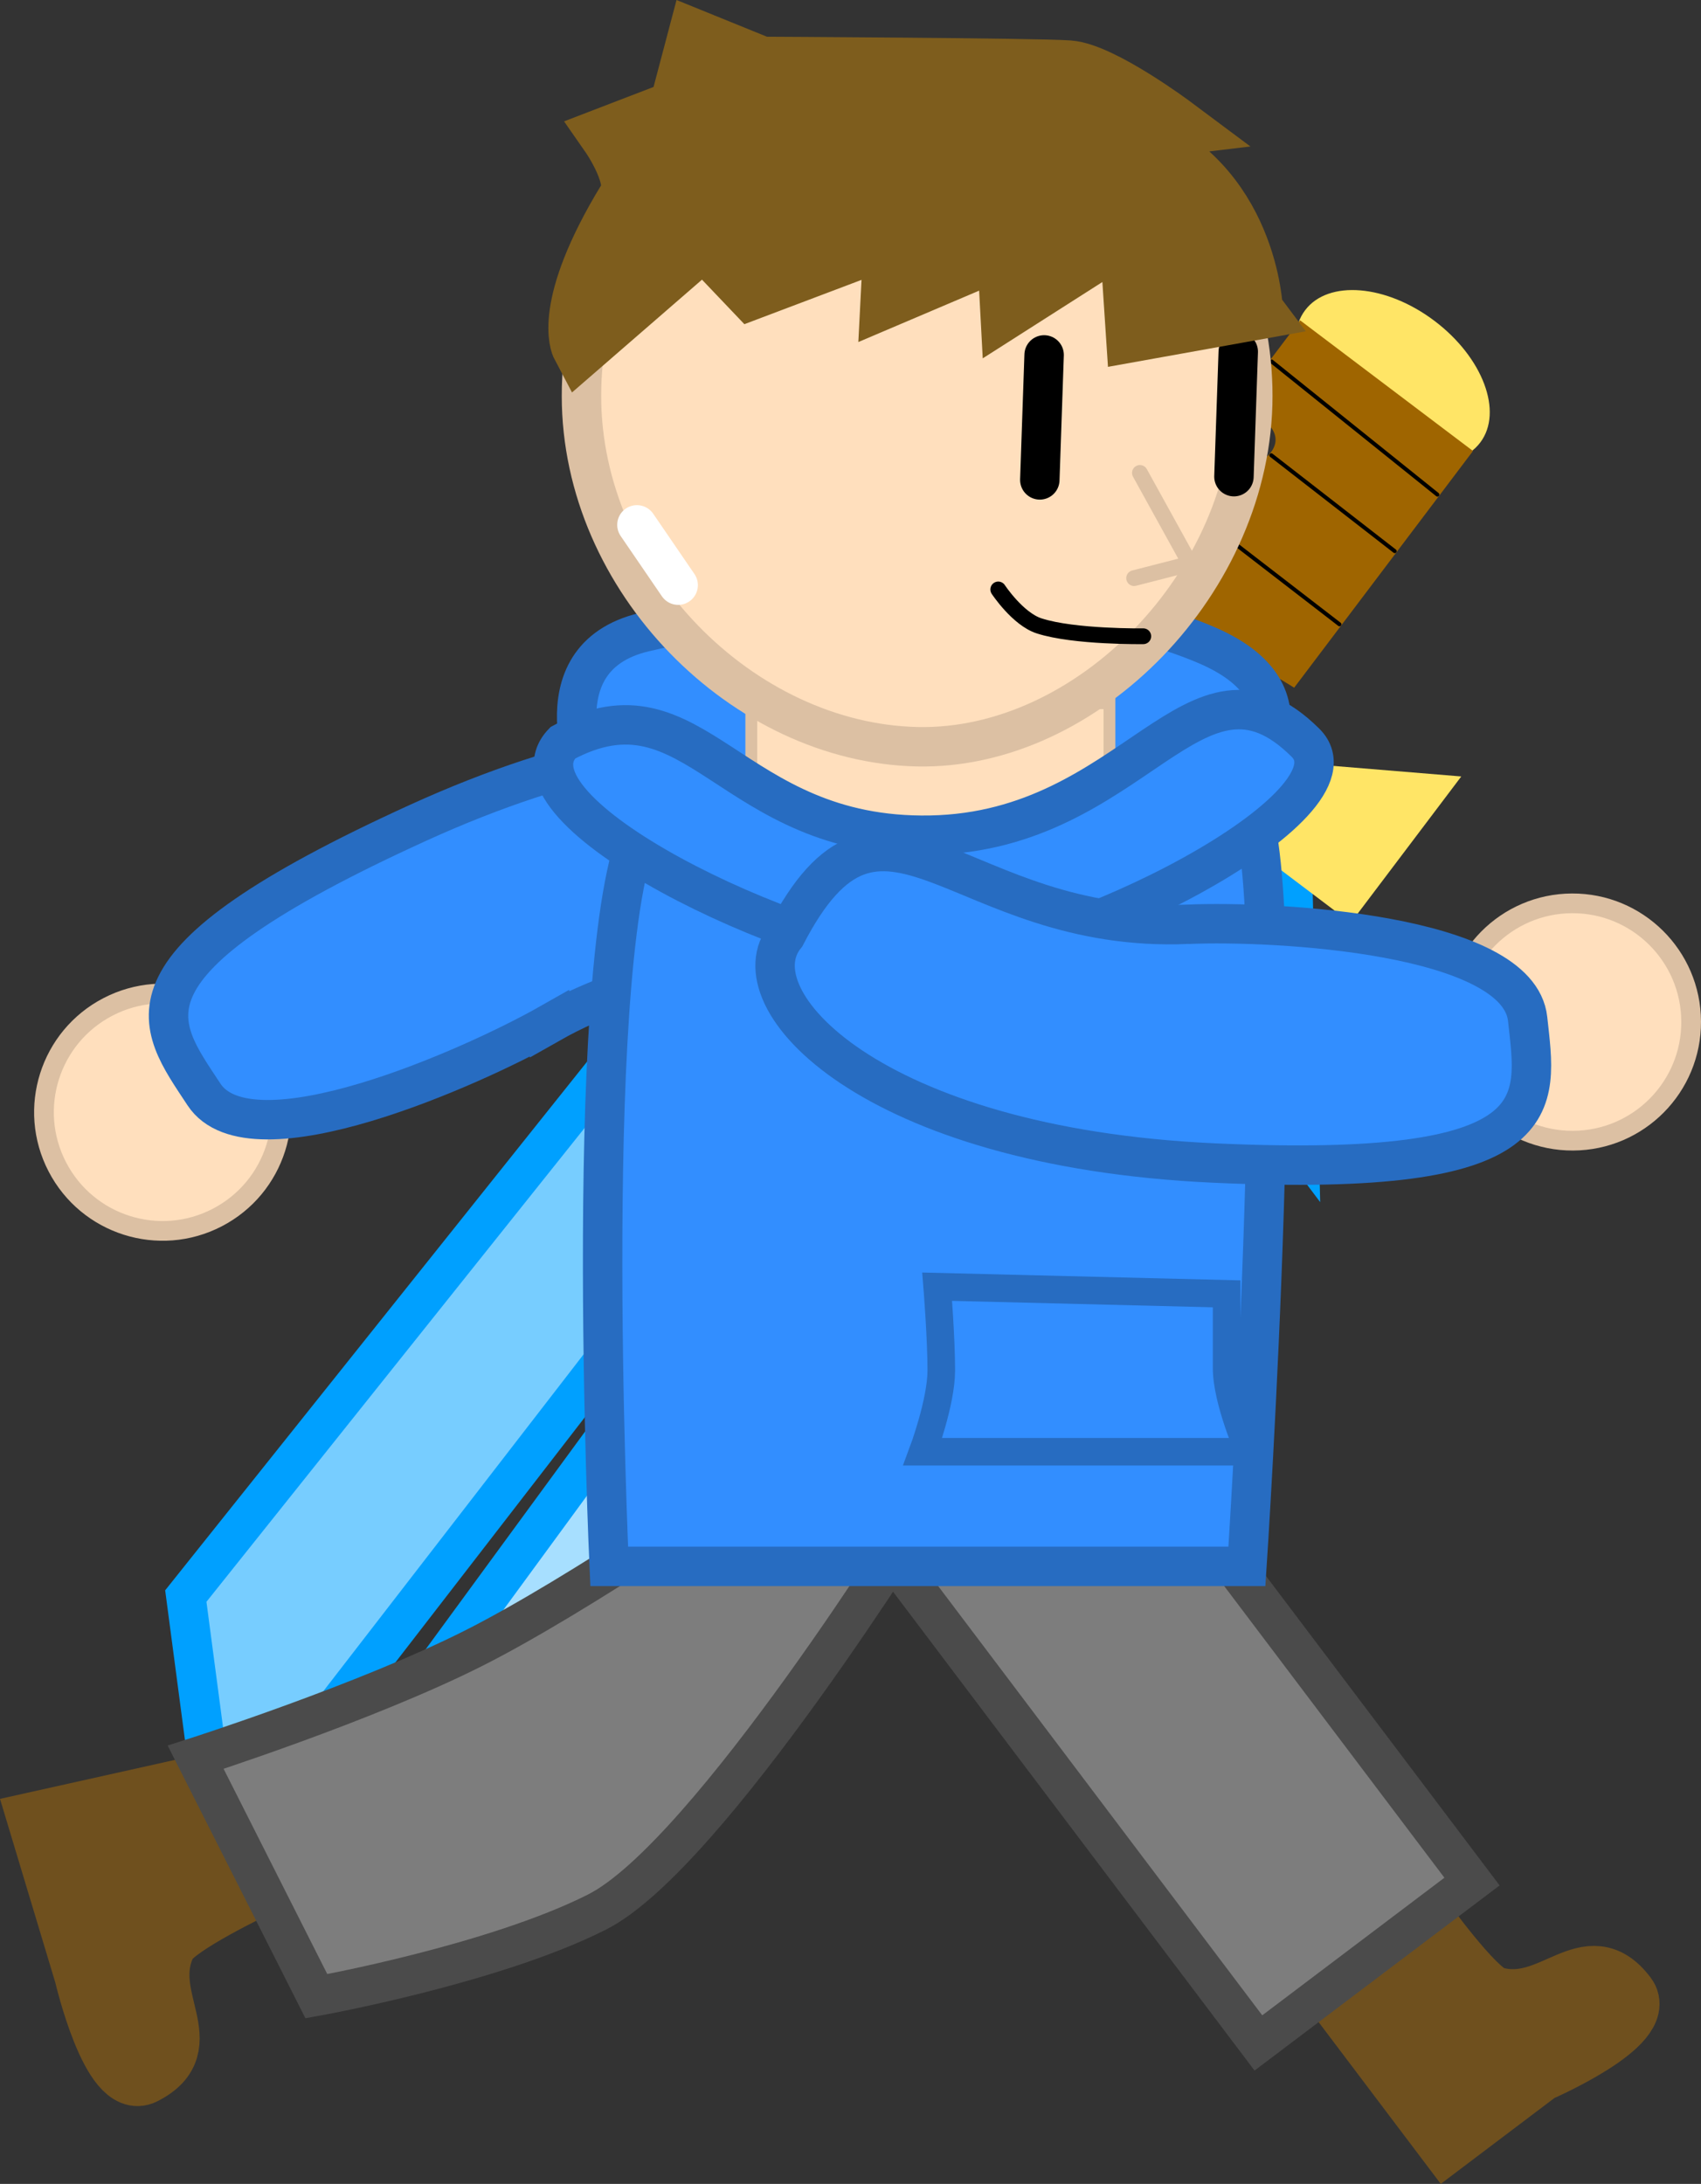 <svg version="1.1" xmlns="http://www.w3.org/2000/svg" xmlns:xlink="http://www.w3.org/1999/xlink" width="215.74" height="276.91" viewBox="0,0,215.74,276.91"><rect x="0" y="0" width="215.74" height="276.91" fill="#333333" stroke="none"/><g transform="translate(-117.246,-110.667)"><g data-paper-data="{&quot;isPaintingLayer&quot;:true}" fill-rule="nonzero" stroke-linejoin="miter" stroke-miterlimit="10" stroke-dasharray="" stroke-dashoffset="0" style="mix-blend-mode: normal"><g data-paper-data="{&quot;origRot&quot;:0}"><path d="M281.154,220.529l0.844,34.826l-13.212,-17.58l-13.999,39.567l-1.603,-28.562l-69.217,96.866l-32.001,4.684l104.947,-143.305z" data-paper-data="{&quot;origPos&quot;:null}" fill="#a7dfff" stroke="#00a0ff" stroke-width="5" stroke-linecap="round"/><path d="M254.237,205.005l-109.055,141.103l-4.369,-33.067l74.276,-93.043l-27.914,6.26l34.238,-24.274l-20.521,-7.908l33.733,-8.701z" data-paper-data="{&quot;origPos&quot;:null,&quot;index&quot;:null}" fill="#77cdff" stroke="#00a0ff" stroke-width="5" stroke-linecap="round"/><path d="M282.779,149.999c2.933,-3.881 10.281,-3.271 16.414,1.362c6.132,4.634 8.726,11.536 5.794,15.417c-2.933,3.881 -10.281,3.271 -16.414,-1.362c-6.132,-4.634 -8.726,-11.536 -5.794,-15.417z" data-paper-data="{&quot;origPos&quot;:null}" fill="#ffe566" stroke="none" stroke-width="NaN" stroke-linecap="butt"/><g data-paper-data="{&quot;origPos&quot;:null}"><path d="M304.067,167.849l-22.682,30.019c-0.147,-0.095 -0.296,-0.19 -0.447,-0.283l-1.134,-0.691c0,0 -2.075,-1.415 -3.561,0.771c-1.486,2.185 0.81,3.742 0.81,3.742l1.134,0.691c0,0 0.001,0 0.001,0.001l-3.433,4.543l-21.926,-16.567l18.341,-24.274c1.182,0.921 2.368,1.834 3.562,2.737c0,0 2.108,1.593 3.701,-0.515c1.593,-2.108 -0.515,-3.701 -0.515,-3.701c-1.194,-0.902 -2.381,-1.816 -3.562,-2.737l7.784,-10.302z" data-paper-data="{&quot;origPos&quot;:null}" fill="#9f6500" stroke="none" stroke-width="NaN" stroke-linecap="butt"/><path d="M276.639,197.136l-18.342,-13.859" fill="none" stroke="#000000" stroke-width="0.5" stroke-linecap="round"/><path d="M287.129,189.827l-21.345,-16.459" fill="none" stroke="#000000" stroke-width="0.5" stroke-linecap="round"/><path d="M278.486,168.392l15.653,12.158" fill="none" stroke="#000000" stroke-width="0.5" stroke-linecap="round"/><path d="M299.555,173.383l-21.027,-16.881" fill="none" stroke="#000000" stroke-width="0.5" stroke-linecap="round"/></g><path d="M302.581,209.12l-14.018,18.553l-62.406,-47.153l14.018,-18.553l12.929,26.346l23.703,18.681z" data-paper-data="{&quot;origPos&quot;:null}" fill="#ffe566" stroke="none" stroke-width="0" stroke-linecap="butt"/></g><g data-paper-data="{&quot;index&quot;:null,&quot;origRot&quot;:0}"><path d="M124.514,258.617c-3.825,-7.377 -0.946,-16.459 6.432,-20.284c7.377,-3.825 16.459,-0.946 20.284,6.432c3.825,7.377 0.946,16.459 -6.432,20.284c-7.377,3.825 -16.459,0.946 -20.284,-6.432z" data-paper-data="{&quot;index&quot;:null}" fill="#ffdfbd" stroke="#dcc0a3" stroke-width="2.5" stroke-linecap="butt"/><path d="M186.939,240.464c-9.72,5.512 -37.865,18.06 -43.829,8.969c-5.963,-9.09 -12.51,-16.354 27.131,-34.423c39.641,-18.069 63.627,-9.178 61.433,0.896c-0.093,26.778 -19.199,10.077 -44.735,24.559z" data-paper-data="{&quot;origPos&quot;:null,&quot;origRot&quot;:0,&quot;index&quot;:null}" fill="#328eff" stroke="#276cc1" stroke-width="5" stroke-linecap="round"/></g><g data-paper-data="{&quot;origRot&quot;:0}" stroke-linecap="butt"><path d="M300.712,382.324l-14.818,-19.622l11.773,-8.891c0,0 6.619,9.226 9.074,9.946c7.365,2.158 11.83,-6.746 16.859,-0.087c2.827,3.744 -11.115,9.763 -11.115,9.763z" data-paper-data="{&quot;index&quot;:null}" fill="#6f501e" stroke="#6f501e" stroke-width="7.5"/><path d="M276.85,369.705l-47.259,-62.58l27.093,-20.46l47.259,62.58z" fill="#7d7d7d" stroke="#4b4b4b" stroke-width="5"/></g><g data-paper-data="{&quot;origRot&quot;:0}" stroke-linecap="butt"><path d="M122.001,341.541l21.177,-4.718l6.653,13.168c0,0 -10.257,4.871 -11.402,7.159c-3.435,6.863 4.532,12.842 -2.915,16.605c-4.187,2.116 -7.629,-12.675 -7.629,-12.675z" data-paper-data="{&quot;index&quot;:null}" fill="#6f501e" stroke="#6f501e" stroke-width="7.5"/><path d="M142.062,333.48c0,0 21.542,-6.897 35.32,-13.858c13.538,-6.84 34.672,-21.508 34.672,-21.508l22.431,3.603c0,0 -27.355,44.236 -41.513,51.389c-13.158,6.648 -35.599,10.675 -35.599,10.675z" fill="#7d7d7d" stroke="#4b4b4b" stroke-width="5"/></g><path d="M192.392,210.663c0,0 -7.533,-16.504 6.56,-19.844c14.093,-3.34 49.527,-7.712 71.336,1.654c15.558,6.681 4.1,18.19 4.1,18.19z" data-paper-data="{&quot;index&quot;:null}" fill="#328eff" stroke="#276cc1" stroke-width="5" stroke-linecap="butt"/><path d="M194.512,309.277c0,0 -3.684,-80.301 4.421,-94.466c7.478,-13.067 21.058,6.557 36.11,6.245c16.32,-0.338 31.63,-22.619 40.35,-8.82c5.807,9.19 0,97.041 0,97.041z" fill="#328eff" stroke="#276cc1" stroke-width="5" stroke-linecap="butt"/><path d="M262.416,245.884l0.41,-18.441" fill="none" stroke="#ededed" stroke-width="3.5" stroke-linecap="round"/><path d="M244.385,250.537l0.41,-18.441" fill="none" stroke="#ededed" stroke-width="3.5" stroke-linecap="round"/><path d="M212.535,217.999v-18.17h45.426v18.17z" fill="#ffdfbd" stroke="#dcc0a3" stroke-width="1.5" stroke-linecap="butt"/><path d="M234.283,294.743c0,0 2.348,-6.288 2.348,-10.313c0,-4.143 -0.522,-10.615 -0.522,-10.615l36.71,0.906c0,0 0,5.382 0,9.407c0,4.143 2.87,10.615 2.87,10.615z" fill="none" stroke="#276cc1" stroke-width="3.5" stroke-linecap="butt"/><path d="M282.826,204.85c7.954,7.912 -30.005,27.33 -47.578,27.973c-17.235,-1.242 -54.944,-19.293 -46.622,-27.973c16.914,-9.122 21.087,12.193 46.622,11.715c26.008,-0.487 33.553,-25.666 47.578,-11.715z" fill="#328eff" stroke="#276cc1" stroke-width="5" stroke-linecap="butt"/><path d="M190.994,160.864c0,-23.513 19.061,-42.573 42.573,-42.573c23.513,0 42.573,19.061 42.573,42.573c0,23.513 -20.973,44.964 -42.573,44.486c-22.073,-0.489 -42.573,-20.973 -42.573,-44.486z" fill="#ffdfbd" stroke="#dcc0a3" stroke-width="5" stroke-linecap="butt"/><path d="M261.823,170.632l6.361,11.517l-7.095,1.823" fill="#ffdfbd" stroke="#dcc0a3" stroke-width="2" stroke-linecap="round"/><path d="M249.127,171.516l0.546,-15.846" fill="none" stroke="#000000" stroke-width="5" stroke-linecap="round"/><path d="M273.749,171.106l0.546,-15.846" fill="none" stroke="#000000" stroke-width="5" stroke-linecap="round"/><path d="M276.215,150.061l-14.978,2.689l-0.85,-12.89l-15.096,9.627l-0.4,-7.513l-14.729,6.265l0.39,-7.619l-17.895,6.765l-6.129,-6.436l-15.625,13.555c0,0 -2.521,-4.768 5.84,-18.481c1.891,-2.392 -2.143,-8.183 -2.143,-8.183l8.672,-3.335l2.315,-8.761l8.19,3.326c0,0 35.137,0.163 39.038,0.47c4.204,0.331 13.256,7.088 13.256,7.088c0,0 -7.327,0.872 -5.509,1.533c15.102,5.49 15.652,21.899 15.652,21.899z" data-paper-data="{&quot;origRot&quot;:0}" fill="#7e5d1d" stroke="#7e5d1d" stroke-width="7.5" stroke-linecap="round"/><path d="M198.028,177.218l5.231,7.645" fill="none" stroke="#ffffff" stroke-width="5" stroke-linecap="round"/><path d="M262.249,191.341c0,0 -8.745,0.126 -13.204,-1.312c-2.72,-0.877 -5.189,-4.621 -5.189,-4.621" fill="none" stroke="#000000" stroke-width="2" stroke-linecap="round"/><g data-paper-data="{&quot;index&quot;:null,&quot;origRot&quot;:0}"><path d="M331.736,240.184c0.039,8.31 -6.666,15.078 -14.976,15.117c-8.31,0.039 -15.078,-6.666 -15.117,-14.976c-0.039,-8.31 6.666,-15.078 14.976,-15.117c8.31,-0.039 15.078,6.666 15.117,14.976z" data-paper-data="{&quot;index&quot;:null}" fill="#ffdfbd" stroke="#dcc0a3" stroke-width="2.5" stroke-linecap="butt"/><path d="M267.904,227.863c11.164,-0.471 41.935,1.201 43.095,12.011c1.16,10.81 3.672,20.26 -39.846,18.258c-43.519,-2.003 -60.808,-20.856 -54.261,-28.819c12.298,-23.787 21.682,-0.21 51.012,-1.449z" data-paper-data="{&quot;origPos&quot;:null,&quot;origRot&quot;:0,&quot;index&quot;:null}" fill="#328eff" stroke="#276cc1" stroke-width="5" stroke-linecap="round"/></g></g></g></svg>